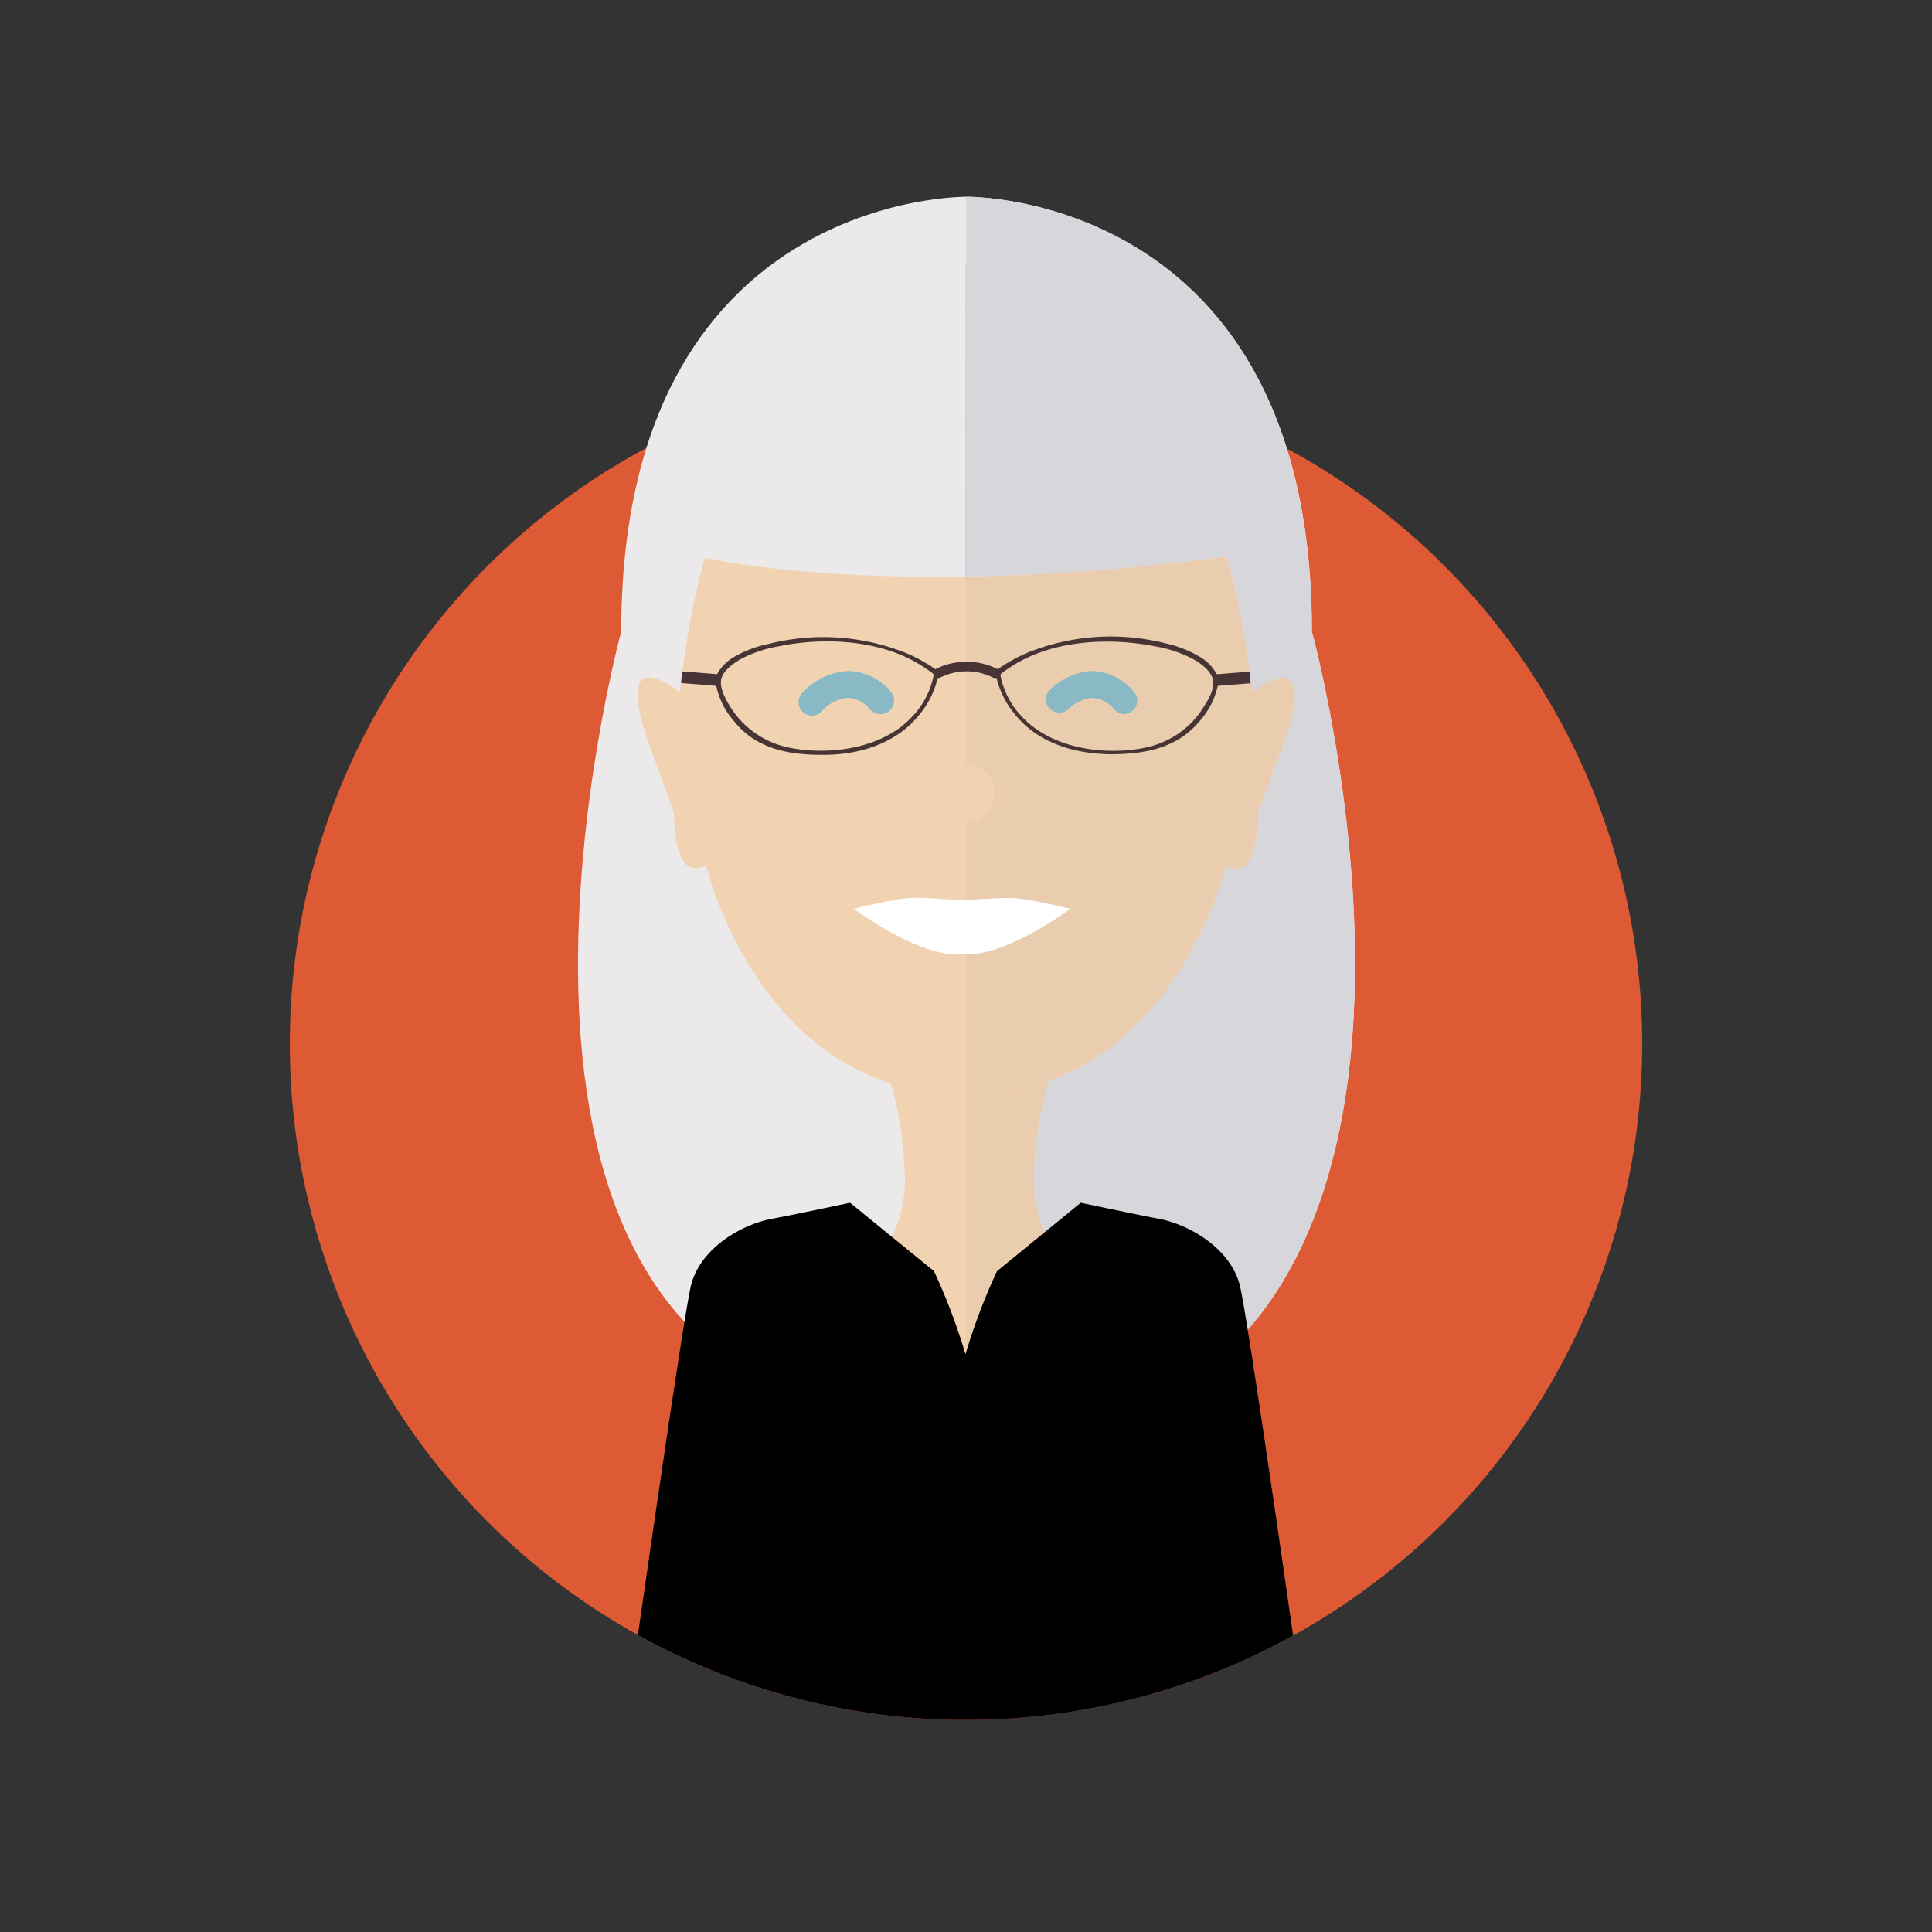 <svg xmlns="http://www.w3.org/2000/svg" xmlns:xlink="http://www.w3.org/1999/xlink" width="200" height="200" viewBox="0 0 200 200"><rect x="0" y="0" width="200" height="200" fill="#333333" stroke="none"/><defs><clipPath id="a"><path d="M170,108.05a70,70,0,1,1-140,0c0-38.66,31.34-93.27,70-93.27S170,69.39,170,108.05Z" fill="none"/></clipPath></defs><title>suzanne</title><circle cx="100" cy="108.05" r="70" fill="#de5a34"/><g clip-path="url(#a)"><path d="M112.81,145.9c42.48-9,23-80.53,23-80.53,0-45.5-35.75-45-35.75-45h0s-35.75-.5-35.75,45c0,0-19.53,71.55,23,80.53Z" fill="#ece9ea"/><path d="M97.29,28.76S78.82,47.81,105.5,61.29c0,0-14.95,1.47-18.17-22.28,0,0-8.21,15.83,3.22,23.74,0,0-5.57,3.22-7.62-9.09,0,0-.29,7.62,4.69,11.72,0,0-11.14-3.22-8.79-22.28" fill="#ece9ea"/><path d="M100,149.49c58.94-.54,35.79-84.12,35.79-84.12,0-45.5-35.75-45-35.75-45h0" fill="#d7d7db"/><path d="M108.14,127.64a13.76,13.76,0,0,1-1.1-6.56,37.37,37.37,0,0,1,1.63-9.65H92a37.37,37.37,0,0,1,1.63,9.65,13.76,13.76,0,0,1-1.1,6.56c-2,4-6.7,2.66-9.83,4.85,0,0,3.49,22.3,17.36,22.3,11.93,0,17.95-22.3,17.95-22.3C114.85,130.29,110.14,131.6,108.14,127.64Z" fill="#f1d3b2"/><path d="M108.67,111.42a37.37,37.37,0,0,0-1.63,9.65,13.76,13.76,0,0,0,1.1,6.56c2,4,6.7,2.66,9.83,4.85,0,0-4.62,21.8-17.94,22V111.44" fill="#eaccae"/><path d="M99.92,140.11a62.15,62.15,0,0,0-3.24-8.53L88,124.51s-6.35,1.35-8,1.64c-3.15.56-7.45,3-8.45,6.85-.77,2.91-5.76,38-6.78,45.07h70.34c-1-7.07-6-42.16-6.78-45.07-1-3.83-5.31-6.28-8.45-6.85-1.61-.29-8-1.64-8-1.64l-8.67,7.08a62.15,62.15,0,0,0-3.24,8.53Z"/><path d="M100,113.35c21.26,0,26.9-23.73,26.9-23.73,3.51,1.86,3.3-5.37,3.3-5.37l2.89-8c3.3-10.11-3.51-4.54-3.51-4.54S126.48,29.74,100,29.74,70.4,71.66,70.4,71.66s-6.81-5.57-3.51,4.54l2.89,8s-.21,7.22,3.3,5.37C73.08,89.62,78.72,113.35,100,113.35Z" fill="#f1d3b2"/><path d="M100,113.35c21.26,0,26.9-23.73,26.9-23.73,3.51,1.86,3.3-5.37,3.3-5.37l2.89-8c3.3-10.11-3.51-4.54-3.51-4.54S126.48,29.74,100,29.74" fill="#eaccae"/><path d="M71.23,57.37s19.25,5.25,57.5,0c0,0-4.5-32.75-29.88-29.87C98.86,27.49,74,29.12,71.23,57.37Z" fill="#ece9ea"/><path d="M99.91,59.68a240.83,240.83,0,0,0,28.83-2.31s-4.38-31.84-28.82-30" fill="#d7d7db"/><circle cx="99.98" cy="82.12" r="3" fill="#f1d3b2"/><path d="M91.09,73.92a1.39,1.39,0,0,1-1-.45,3.17,3.17,0,0,0-2.31-1.23,4.16,4.16,0,0,0-2.57,1.23,1.39,1.39,0,1,1-2-1.88,6.78,6.78,0,0,1,4.62-2.13,5.85,5.85,0,0,1,4.36,2.13,1.39,1.39,0,0,1-1,2.33Z" fill="#89b9c4"/><path d="M116.38,73.92a1.39,1.39,0,0,1-1-.45,3.17,3.17,0,0,0-2.3-1.23h0a4.12,4.12,0,0,0-2.57,1.24,1.39,1.39,0,0,1-2-1.88A6.78,6.78,0,0,1,113,69.46h0a5.85,5.85,0,0,1,4.36,2.13,1.39,1.39,0,0,1-1,2.33Z" fill="#89b9c4"/><path d="M100.24,98.79c4.22,0,10.55-4.71,10.55-4.71-1.43-.35-2.88-.67-4.33-.93-2.39-.43-4.49,0-6.87,0s-4.48-.47-6.87,0c-1.45.26-2.9.58-4.33.93,0,0,6.33,4.71,10.55,4.71Z" fill="#fff"/><path d="M126,69.86A4.69,4.69,0,0,0,124.21,68a11.81,11.81,0,0,0-3.55-1.4,23,23,0,0,0-13.46.65,14.94,14.94,0,0,0-2.25,1c-.26.15-1.94,1.05-1.9,1.37a9.14,9.14,0,0,0,1.89,4.17c2.37,3.08,6.23,4.25,10,4.29,3.55,0,7-.61,9.36-3.57a8,8,0,0,0,1.84-3.92A1.66,1.66,0,0,0,126,69.86Zm-1.67,3.76a9.34,9.34,0,0,1-5.74,3.77c-4.23.88-9.73.1-12.78-3.18a8.46,8.46,0,0,1-2.25-4.35c0-.13.74-.6.85-.67,4.24-2.93,10.29-3.25,15.17-2.28a13.42,13.42,0,0,1,3.83,1.26c.82.45,2,1.26,2.17,2.28S124.87,72.81,124.31,73.61Z" fill="#473434"/><rect x="125.82" y="69.66" width="3.61" height="1.21" transform="translate(-5.17 10.33) rotate(-4.54)" fill="#473434"/><path d="M74.08,70.65a8,8,0,0,0,1.84,3.92c2.33,3,5.82,3.6,9.36,3.57,3.76,0,7.62-1.21,10-4.29a9.14,9.14,0,0,0,1.89-4.17c0-.32-1.64-1.22-1.9-1.37a14.94,14.94,0,0,0-2.25-1,23,23,0,0,0-13.46-.65A11.81,11.81,0,0,0,76,68a4.69,4.69,0,0,0-1.78,1.81A1.66,1.66,0,0,0,74.08,70.65Zm.56-.21c.13-1,1.35-1.83,2.17-2.28a13.42,13.42,0,0,1,3.83-1.26c4.88-1,10.93-.65,15.17,2.28.11.08.87.55.85.67a8.46,8.46,0,0,1-2.25,4.35c-3,3.28-8.55,4.06-12.78,3.18a9.34,9.34,0,0,1-5.74-3.77C75.34,72.81,74.51,71.45,74.64,70.44Z" fill="#473434"/><rect x="70.55" y="69.65" width="3.84" height="1.21" transform="translate(139.15 146.03) rotate(-175.46)" fill="#473434"/><path d="M103,70.18a.5.5,0,0,1-.23-.05,6.09,6.09,0,0,0-5.41,0,.5.5,0,0,1-.48-.88,7.11,7.11,0,0,1,6.35,0,.5.5,0,0,1-.23.95Z" fill="#473434"/></g></svg>